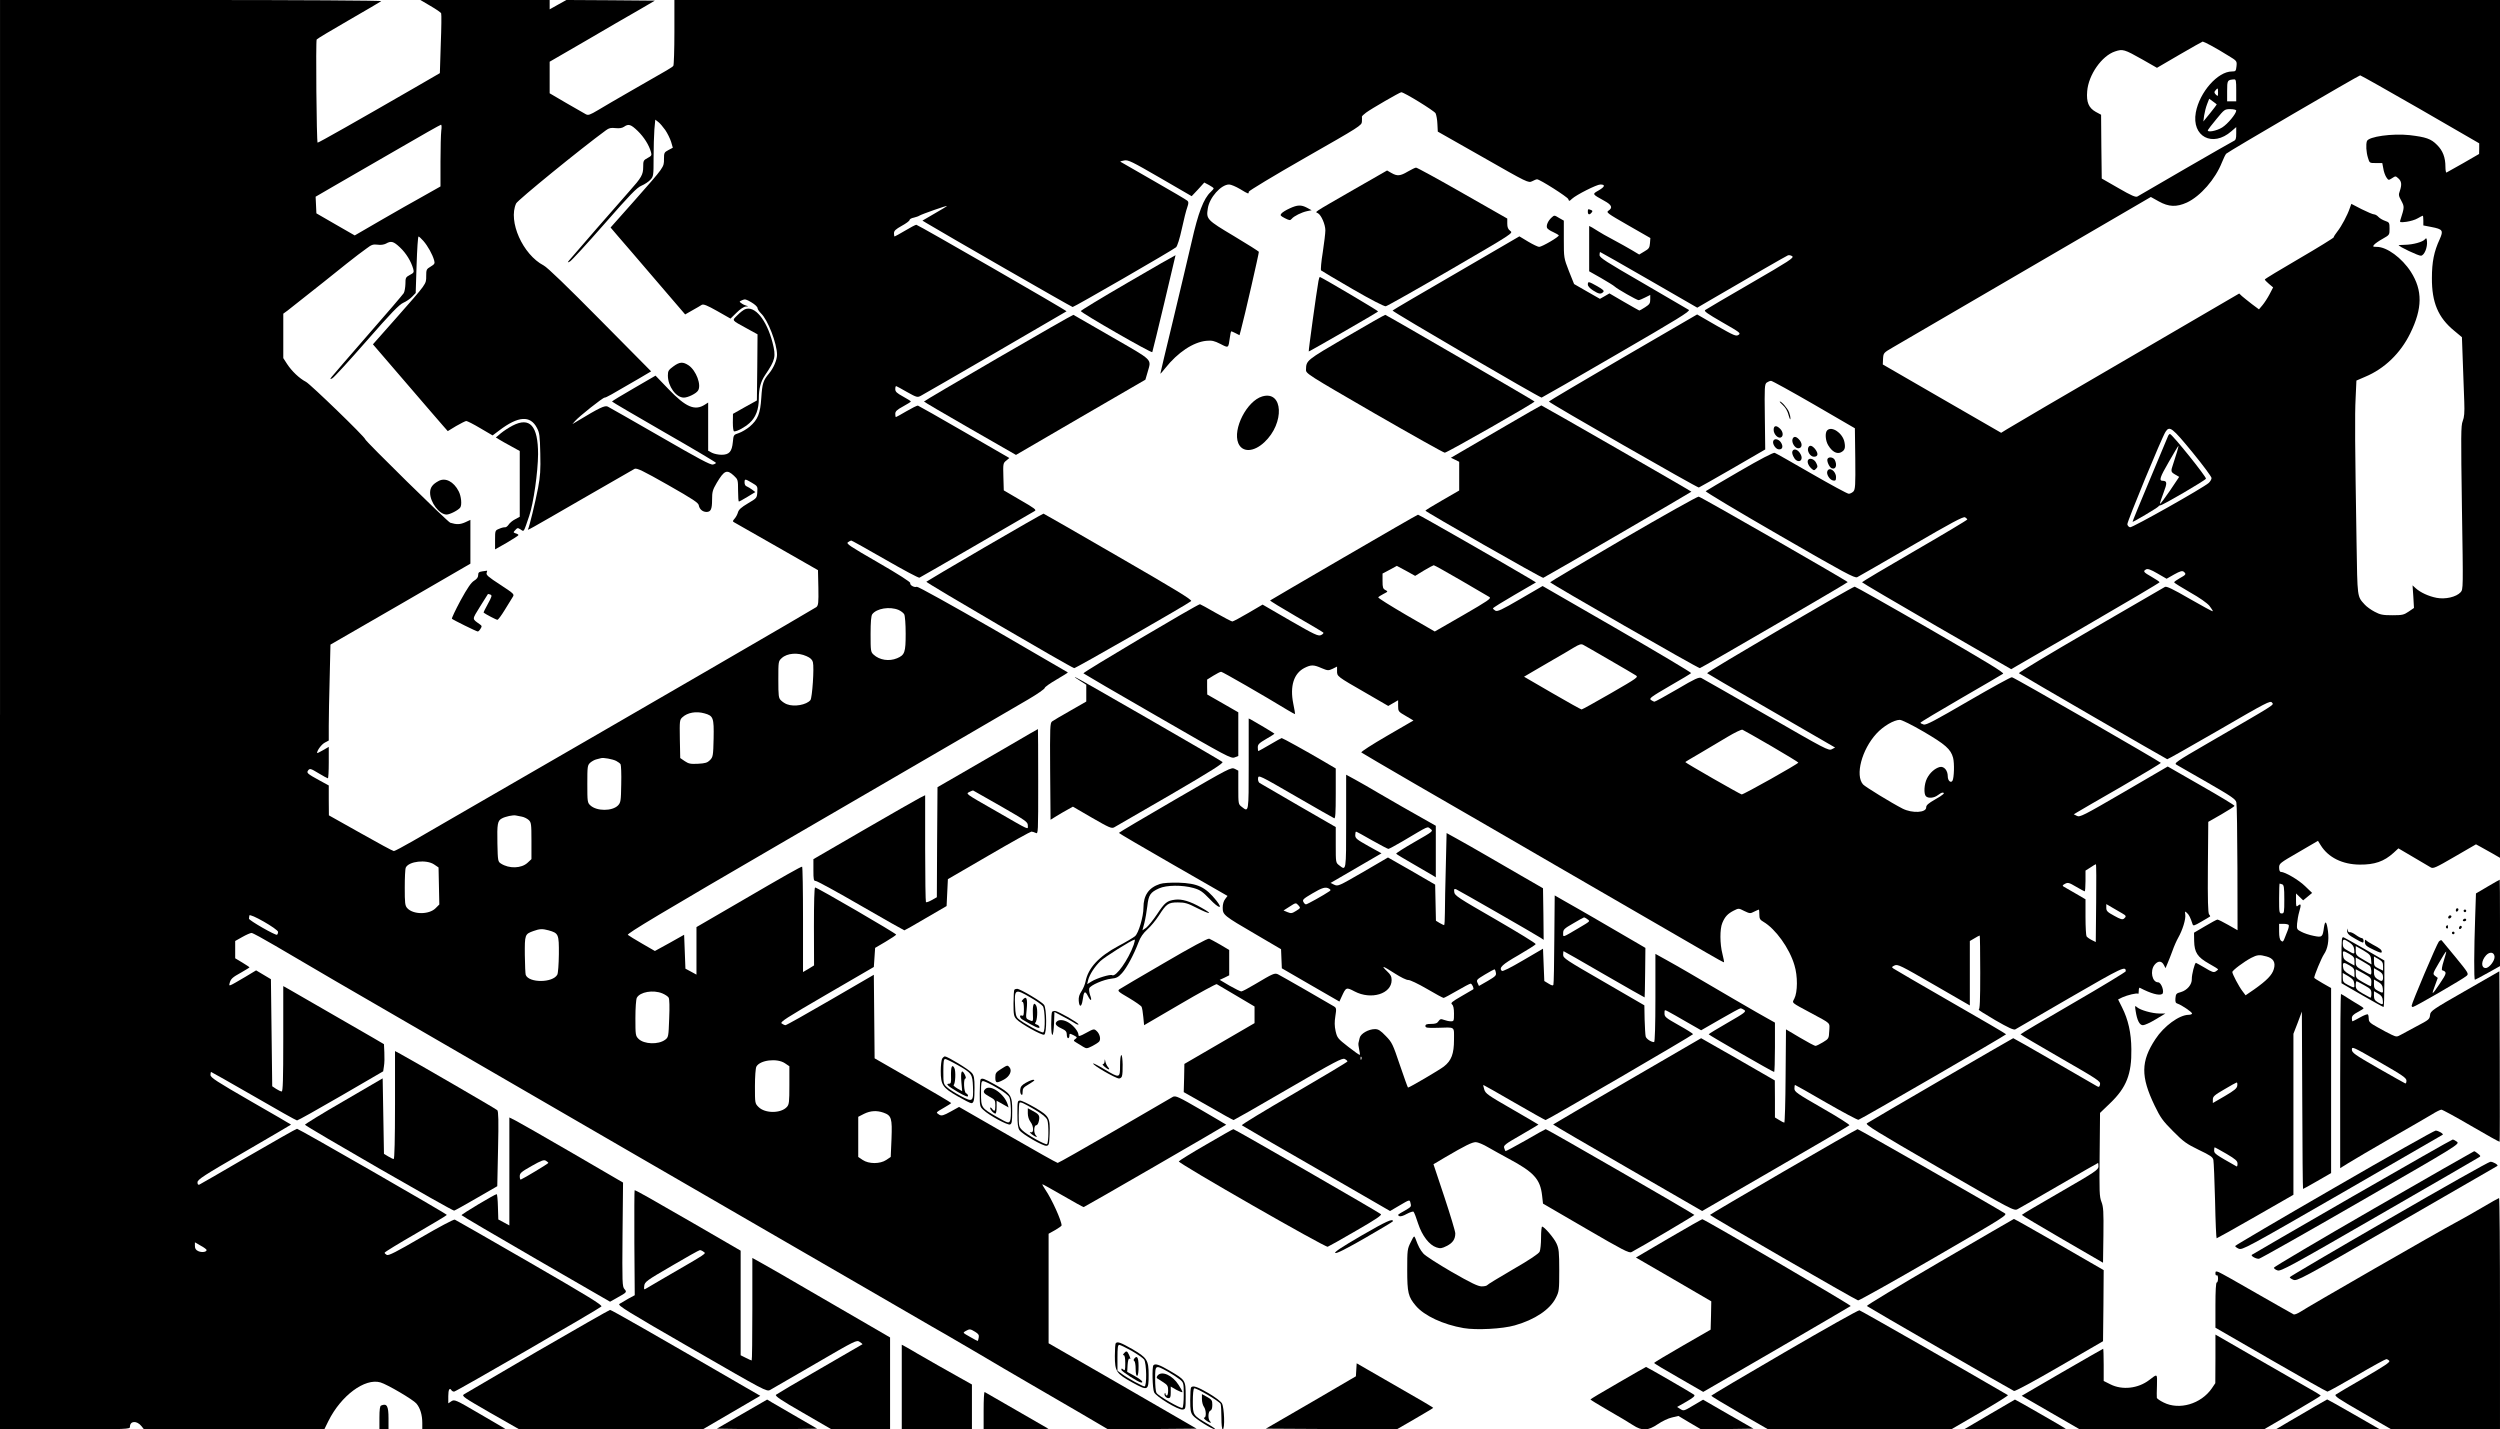<?xml version="1.0" standalone="no"?>
<!DOCTYPE svg PUBLIC "-//W3C//DTD SVG 20010904//EN"
 "http://www.w3.org/TR/2001/REC-SVG-20010904/DTD/svg10.dtd">
<svg version="1.0" xmlns="http://www.w3.org/2000/svg"
 width="1924pt" height="1100pt" viewBox="0 0 1924 1100"
 preserveAspectRatio="xMidYMid meet">

<g transform="translate(0,1100) scale(0.1,-0.1)"
fill="#000000" stroke="none">
<path d="M0 5500 l0 -5500 500 0 c482 0 500 1 500 19 0 47 53 50 89 5 l19 -24
694 0 694 0 31 63 c97 196 281 333 401 298 53 -16 251 -132 277 -163 29 -35
45 -87 45 -150 l0 -48 322 0 c177 0 319 2 317 4 -2 2 -91 54 -197 115 -188
110 -194 112 -218 97 l-24 -16 0 55 c0 51 10 69 25 45 3 -5 12 -10 20 -10 14
0 1109 633 1133 655 11 10 -97 76 -550 338 -310 179 -570 328 -578 331 -8 3
-123 -58 -260 -138 -189 -110 -249 -141 -263 -134 -9 5 -17 12 -17 17 0 5 108
71 240 147 132 77 240 141 239 144 0 8 -1140 663 -1153 663 -6 0 -175 -96
-375 -212 -200 -117 -370 -215 -377 -218 -10 -3 -14 3 -14 18 0 21 47 52 360
233 198 115 360 210 360 211 0 1 -139 82 -310 180 -265 153 -310 182 -310 202
0 13 2 23 5 23 3 0 150 -84 328 -186 177 -103 327 -187 333 -187 7 0 159 85
338 189 l325 189 6 40 c4 22 5 69 3 105 l-3 64 -80 47 c-72 42 -545 314 -652
376 l-43 24 0 -406 c0 -317 -3 -405 -12 -405 -7 0 -26 9 -43 20 l-30 20 -5
412 -5 412 -57 34 -57 34 -83 -50 c-131 -77 -127 -75 -121 -49 9 34 21 45 90
83 34 20 63 37 63 39 0 2 -25 19 -55 37 l-55 33 0 66 0 67 55 31 c30 17 62 31
71 31 9 0 91 -45 183 -99 91 -54 301 -177 466 -273 699 -406 3860 -2237 4195
-2430 201 -116 379 -219 395 -229 17 -10 64 -37 105 -60 41 -24 156 -91 255
-149 99 -59 268 -158 375 -220 107 -62 290 -168 406 -236 l211 -124 341 2 341
3 -569 329 -570 328 0 422 0 421 50 28 c28 16 50 32 50 36 0 36 -76 204 -125
275 -14 21 -25 40 -23 42 2 1 72 -38 157 -87 84 -49 157 -89 161 -89 6 0 1087
625 1097 634 1 0 -86 52 -193 114 -174 101 -196 111 -217 101 -12 -7 -214
-124 -449 -261 -235 -136 -432 -248 -438 -248 -6 0 -179 97 -385 216 l-374
215 -65 -36 c-54 -30 -69 -34 -86 -25 -11 6 -20 14 -20 18 0 4 25 21 55 37 30
17 55 33 55 36 0 3 -133 82 -295 175 l-294 169 -3 322 -3 321 -334 -194 c-184
-107 -339 -194 -346 -194 -6 0 -19 6 -29 13 -15 11 28 39 346 224 l363 211 5
73 5 74 80 47 c44 26 81 51 82 55 2 8 -608 363 -624 363 -6 0 -9 -120 -9 -300
l1 -300 -42 -26 -43 -25 0 405 c0 223 -3 406 -7 406 -12 -1 -128 -66 -486
-275 l-327 -190 0 -183 0 -183 -42 23 -43 23 -5 131 -5 130 -112 -63 -113 -62
-97 56 c-54 31 -104 62 -111 68 -10 9 243 161 1225 732 1334 775 1657 964
1856 1080 70 41 127 81 127 88 0 7 41 36 91 65 49 29 89 53 87 55 -2 1 -261
152 -575 334 -325 187 -579 328 -587 325 -20 -8 -56 13 -51 29 3 7 -90 67
-246 157 -222 128 -249 146 -233 157 10 7 21 13 25 13 4 0 121 -65 260 -145
139 -80 258 -144 265 -141 7 3 205 117 441 254 235 137 436 253 446 259 16 8
0 21 -110 84 l-128 75 -3 104 c-3 101 -2 106 22 125 l24 20 -346 200 c-190
110 -351 201 -357 203 -7 2 -46 -18 -89 -43 -42 -25 -79 -45 -81 -45 -3 0 -5
11 -5 25 0 19 12 31 60 57 33 18 60 35 60 38 0 3 -27 20 -60 38 -49 27 -60 37
-60 58 0 14 3 24 8 22 4 -1 42 -22 84 -46 73 -41 79 -42 105 -28 30 15 1116
646 1121 650 4 5 -1144 666 -1156 666 -6 0 -45 -20 -86 -45 -42 -25 -79 -45
-81 -45 -3 0 -5 11 -5 24 0 20 12 31 60 58 33 18 60 38 60 45 0 6 15 15 33 18
17 4 37 11 42 15 14 10 221 83 212 74 -3 -4 -48 -31 -97 -59 l-91 -53 33 -20
c117 -71 1115 -645 1123 -645 12 0 771 438 796 460 9 8 28 66 44 141 15 70 34
145 42 166 11 32 11 42 1 51 -7 7 -125 76 -263 155 -137 79 -252 144 -254 146
-1 1 12 6 31 9 30 6 58 -8 276 -134 l243 -141 49 52 48 53 36 -19 c20 -11 36
-22 36 -26 0 -4 -10 -16 -23 -28 -54 -50 -96 -160 -146 -382 -27 -118 -93
-394 -145 -612 -53 -218 -96 -400 -96 -403 0 -4 17 15 38 42 96 121 215 200
316 210 43 4 60 0 108 -24 64 -33 61 -35 73 50 3 26 8 47 11 47 3 0 18 -7 34
-15 l29 -15 10 37 c29 107 141 598 139 605 -2 4 -88 59 -192 121 -208 124
-214 130 -201 212 12 84 102 185 164 185 14 0 52 -16 84 -35 66 -40 67 -40 67
-21 0 7 192 123 435 262 421 240 435 249 436 278 1 17 1 34 0 38 0 4 14 18 32
31 37 28 260 157 271 157 22 0 254 -143 264 -162 6 -13 13 -50 14 -82 l3 -59
349 -198 c343 -196 348 -198 377 -184 15 8 32 15 38 15 21 0 233 -135 240
-152 6 -18 8 -18 29 2 32 30 190 110 218 110 40 0 36 -17 -12 -45 -52 -30 -54
-27 43 -81 57 -31 66 -53 32 -75 -20 -14 -11 -20 151 -113 l171 -98 -3 -40
c-3 -35 -8 -43 -43 -63 l-40 -24 -55 33 c-30 18 -95 54 -145 81 -49 26 -101
55 -115 65 -14 9 -35 22 -47 29 l-23 12 0 -175 0 -174 92 -52 c50 -29 97 -58
104 -65 18 -18 171 -105 184 -105 6 0 29 9 50 20 l40 20 0 -35 c0 -30 -6 -38
-40 -60 -22 -14 -41 -25 -44 -25 -2 0 -54 30 -117 66 l-113 66 -36 -21 -37
-21 -100 57 -99 57 -40 100 c-39 101 -39 101 -39 244 l0 144 -37 21 c-36 22
-36 22 -58 2 -26 -24 -42 -59 -34 -79 3 -7 23 -22 45 -31 22 -10 42 -22 45
-26 6 -10 -129 -89 -151 -89 -9 0 -47 18 -84 40 l-68 41 -484 -282 c-266 -154
-488 -284 -492 -289 -7 -6 1130 -670 1147 -670 3 0 263 149 577 332 469 272
569 333 556 343 -9 6 -167 98 -351 205 -289 167 -336 197 -336 217 0 13 2 23
5 23 2 0 172 -96 376 -214 l371 -214 106 62 c305 178 579 336 592 341 9 3 23
0 33 -7 15 -12 -24 -37 -319 -208 -185 -107 -343 -200 -351 -206 -12 -8 15
-27 131 -94 136 -78 145 -84 126 -97 -19 -13 -33 -7 -170 71 l-149 86 -571
-332 c-313 -183 -570 -335 -570 -338 0 -10 1143 -665 1154 -662 6 2 124 69
261 148 l250 145 -3 251 c-3 231 -2 251 15 264 10 7 25 13 33 13 8 0 157 -82
330 -182 l315 -183 3 -234 c2 -206 0 -235 -14 -252 -10 -10 -26 -18 -36 -18
-11 0 -139 70 -287 155 -147 85 -274 157 -283 160 -10 4 -110 -48 -270 -141
-139 -81 -257 -150 -261 -154 -5 -4 251 -157 568 -340 504 -291 579 -331 598
-322 12 6 200 114 417 240 309 180 399 228 413 221 9 -6 17 -13 17 -17 0 -4
-182 -113 -405 -242 -223 -129 -405 -238 -405 -241 0 -3 258 -155 574 -338
l574 -331 571 331 c314 182 571 334 571 338 0 4 -27 22 -60 41 -64 36 -70 44
-44 58 12 7 36 -1 87 -31 l71 -41 58 33 c47 26 62 30 74 21 21 -18 18 -23 -31
-50 -25 -14 -44 -28 -43 -32 2 -5 57 -39 123 -77 73 -41 131 -82 149 -104 16
-21 28 -39 25 -41 -2 -3 -82 41 -178 96 -131 76 -178 98 -190 91 -9 -5 -267
-155 -574 -333 -307 -178 -554 -327 -550 -331 8 -8 1130 -658 1142 -662 4 -1
183 101 400 226 365 212 394 227 406 210 15 -20 46 0 -494 -313 -250 -145
-262 -154 -240 -166 13 -7 121 -69 239 -137 187 -108 216 -128 221 -153 4 -16
7 -244 8 -506 l1 -477 -72 41 c-40 23 -77 41 -83 41 -5 0 -48 -23 -95 -51
l-85 -50 1 -64 c2 -88 25 -124 114 -174 38 -21 70 -41 70 -44 0 -3 -8 -10 -18
-16 -15 -10 -30 -5 -82 27 -36 21 -67 38 -70 39 -10 0 -33 -92 -32 -124 2 -43
-36 -87 -84 -101 -35 -9 -39 -14 -42 -47 -2 -28 1 -38 16 -42 31 -10 112 -65
112 -76 0 -5 -12 -10 -27 -10 -72 -1 -190 -87 -255 -187 -113 -171 -114 -288
-6 -512 44 -91 61 -116 141 -196 82 -83 104 -98 198 -144 90 -43 108 -55 113
-78 3 -16 9 -157 13 -315 3 -159 9 -288 12 -288 3 0 138 75 298 167 l293 168
0 619 0 620 33 85 32 86 3 -683 c1 -375 4 -682 6 -682 2 0 52 27 110 61 l106
61 0 712 0 712 -65 37 c-36 21 -65 39 -65 42 0 18 56 153 75 181 29 42 40 105
31 177 -10 77 -22 89 -31 30 -10 -76 -14 -79 -81 -65 -31 6 -73 20 -93 31 -34
17 -36 21 -33 62 2 24 9 66 17 93 16 54 14 66 -10 46 -13 -11 -15 -6 -15 41
l0 53 28 -27 27 -26 34 28 35 29 -54 52 c-49 48 -155 110 -187 110 -8 0 -13
13 -13 33 0 32 5 35 150 119 l149 87 21 -34 c58 -94 167 -148 300 -149 115 -1
187 24 260 90 l38 35 114 -67 c62 -36 122 -72 134 -79 19 -12 37 -4 185 82
l164 95 35 -19 c19 -11 61 -34 93 -52 l57 -33 0 3301 0 3301 -7025 0 -7025 0
0 -247 c0 -137 -4 -253 -8 -259 -7 -11 -22 -20 -327 -194 -99 -57 -213 -123
-252 -147 -64 -38 -76 -42 -95 -32 -13 7 -80 45 -150 86 l-128 75 0 122 0 121
278 161 c152 89 334 195 405 235 l127 74 -340 3 -341 2 -65 -36 -64 -36 0 36
0 36 -497 0 -498 0 78 -46 c43 -25 80 -50 82 -57 3 -7 2 -113 -3 -236 l-7
-224 -190 -110 c-440 -254 -747 -428 -751 -425 -8 8 -15 784 -7 794 4 6 116
73 248 149 132 76 244 142 249 146 6 5 -652 9 -1462 9 l-1472 0 0 -5500z
m17017 5149 c32 -17 90 -51 128 -75 71 -43 71 -43 67 -84 -4 -37 -6 -40 -35
-40 -109 0 -249 -159 -278 -315 -34 -186 129 -272 274 -145 l37 32 0 -49 c0
-42 -3 -51 -23 -60 -20 -9 -688 -395 -737 -425 -13 -8 -46 6 -146 64 l-129 74
-3 245 -2 246 -41 22 c-55 31 -73 75 -66 159 10 126 112 272 214 306 60 20 71
17 211 -62 l112 -64 173 101 c94 55 175 100 179 101 4 0 34 -14 65 -31z m1610
-490 l453 -262 0 -41 -1 -41 -121 -70 c-67 -38 -126 -71 -130 -73 -4 -2 -8 18
-8 44 0 72 -20 125 -65 169 -46 47 -85 60 -211 75 -132 14 -315 -11 -328 -46
-9 -24 -6 -85 8 -129 12 -40 12 -40 61 -40 l49 0 8 -42 c3 -23 14 -53 23 -67
16 -24 18 -24 40 -10 33 21 30 21 54 0 24 -22 26 -48 10 -96 -11 -29 -9 -38
12 -76 24 -46 24 -48 -8 -148 -6 -18 -2 -19 47 -13 28 4 68 15 87 27 19 11 36
20 39 20 2 0 4 -17 4 -38 l0 -37 62 -12 c88 -17 94 -27 64 -94 -44 -95 -60
-175 -60 -299 -1 -188 48 -304 171 -405 l60 -50 7 -195 c4 -107 9 -244 11
-303 3 -83 0 -118 -12 -148 -14 -35 -14 -105 -6 -667 10 -626 10 -627 -10
-650 -34 -37 -118 -56 -185 -43 -62 12 -124 41 -161 74 l-24 22 6 -87 5 -87
-41 -28 c-37 -25 -48 -28 -126 -28 -73 0 -93 4 -136 27 -27 14 -62 39 -76 55
-59 65 -56 47 -63 479 -12 748 -14 979 -7 1112 l6 133 67 29 c149 62 272 181
347 334 95 193 96 331 5 474 -69 107 -185 192 -262 192 -31 0 -33 2 -21 16 7
9 37 30 66 46 53 30 53 30 53 78 0 46 -2 49 -34 60 -18 6 -42 20 -51 30 -10
11 -25 20 -34 20 -9 0 -52 18 -96 40 l-79 41 -12 -33 c-18 -54 -64 -140 -95
-179 -16 -20 -29 -41 -29 -46 0 -4 -119 -78 -265 -163 -146 -85 -265 -157
-265 -161 0 -4 14 -19 32 -34 l32 -27 -27 -52 c-15 -29 -40 -67 -55 -85 l-27
-32 -55 41 c-30 23 -64 51 -76 61 l-21 20 -869 -507 c-478 -278 -890 -519
-916 -536 l-47 -29 -456 263 -455 263 2 45 c3 43 4 45 73 85 39 23 502 293
1029 600 l959 559 61 -34 c77 -43 136 -45 216 -9 105 49 219 180 270 309 12
30 27 61 33 67 15 16 1019 602 1031 603 5 0 214 -118 463 -261z m-1417 146 l0
-85 -35 0 -35 0 0 79 c0 84 2 86 53 90 15 1 17 -9 17 -84z m-140 -17 c0 -30
-1 -31 -17 -16 -13 14 -14 20 -3 32 18 22 20 20 20 -16z m-10 -92 c0 -2 -23
-32 -51 -67 l-52 -64 6 46 c4 26 14 65 23 88 l16 41 29 -21 c16 -11 29 -22 29
-23z m150 -47 c0 -24 -65 -103 -108 -130 -43 -27 -118 -41 -110 -20 2 5 31 43
66 85 61 74 63 76 107 76 25 0 45 -5 45 -11z m-12090 -150 c17 -25 37 -66 45
-91 l13 -45 -34 -18 c-32 -17 -34 -21 -34 -69 0 -64 4 -58 -228 -321 l-183
-206 58 -68 c32 -36 161 -187 287 -334 l229 -267 56 32 c31 17 63 36 72 42 13
7 41 -4 119 -48 l102 -58 47 46 c28 28 56 46 71 47 21 1 22 2 5 6 -11 3 -29
11 -39 19 -18 13 -18 13 6 24 21 10 31 7 71 -17 26 -15 47 -35 47 -44 0 -8 12
-26 26 -40 53 -49 124 -233 124 -319 0 -41 -27 -103 -62 -145 -44 -52 -52 -77
-59 -186 -8 -123 -26 -168 -90 -223 -23 -19 -60 -41 -83 -49 -40 -13 -41 -14
-46 -69 -7 -74 -28 -98 -87 -98 -24 0 -57 7 -73 15 l-30 16 0 185 0 186 -25
-16 c-77 -50 -147 -20 -280 119 l-100 104 -167 -97 c-92 -53 -168 -99 -168
-102 0 -3 180 -108 400 -235 220 -126 400 -233 400 -237 0 -4 -10 -10 -23 -13
-18 -5 -111 45 -405 215 -210 121 -393 225 -405 231 -23 10 -60 -7 -237 -114
l-35 -21 20 23 c31 36 214 181 228 181 12 0 44 18 265 147 l93 55 -392 396
c-254 257 -407 405 -435 419 -161 84 -275 340 -212 477 11 25 498 422 691 563
24 18 39 21 74 17 30 -3 50 0 65 10 35 25 53 19 106 -32 48 -47 87 -108 102
-163 7 -24 4 -29 -26 -45 -32 -17 -34 -22 -34 -69 0 -59 -13 -82 -105 -185
-77 -86 -442 -506 -465 -534 -14 -18 -14 -19 7 -8 12 7 131 136 264 288 198
226 250 280 286 295 24 10 55 31 68 45 24 26 25 32 25 169 0 78 3 176 6 218
l7 76 22 -17 c13 -9 37 -38 55 -63z m-1724 -5 c-3 -26 -6 -133 -6 -238 l0
-191 -62 -35 c-34 -19 -87 -49 -117 -66 -31 -16 -152 -86 -269 -153 l-212
-123 -148 85 -147 85 -3 64 -3 64 148 86 c81 47 297 171 478 276 182 106 334
192 339 192 5 0 6 -21 2 -46z m-137 -849 c33 -38 69 -102 82 -148 7 -25 4 -30
-27 -49 -32 -19 -34 -23 -34 -73 0 -63 6 -54 -232 -324 l-178 -201 252 -293
c138 -160 267 -311 287 -333 l37 -42 64 39 c36 21 71 38 78 39 8 0 57 -25 109
-56 l94 -55 52 39 c145 110 238 117 289 19 20 -37 23 -60 26 -197 3 -127 0
-175 -17 -265 -23 -118 -68 -302 -77 -317 -9 -14 -4 -11 420 234 209 121 389
224 400 230 18 7 62 -14 256 -124 195 -111 236 -138 238 -158 5 -28 28 -49 58
-50 34 0 44 20 44 93 0 62 4 76 36 131 58 97 78 105 132 55 31 -29 32 -32 32
-115 0 -46 3 -84 6 -84 4 0 33 16 66 36 l61 37 -24 18 c-13 10 -32 21 -41 25
-11 3 -18 15 -18 30 0 30 3 30 57 -2 43 -25 44 -27 41 -72 -3 -45 -4 -46 -72
-86 -52 -31 -71 -48 -77 -70 -4 -15 -16 -37 -26 -48 -15 -17 -16 -21 -3 -28 8
-5 157 -90 330 -188 l315 -180 3 -134 c2 -118 0 -136 -15 -150 -15 -12 -1304
-760 -2683 -1556 -157 -90 -346 -200 -420 -243 -75 -43 -142 -79 -149 -79 -7
0 -122 62 -256 138 l-244 137 -1 115 0 115 -68 37 c-99 54 -105 60 -90 80 12
15 19 14 78 -22 36 -22 68 -39 73 -40 4 0 7 54 7 121 l0 121 -45 -26 c-25 -15
-45 -24 -45 -21 0 21 35 67 60 80 l30 16 0 113 c0 62 3 228 7 369 l6 256 539
311 538 312 0 168 0 169 -41 -19 c-39 -17 -65 -18 -114 -3 -19 5 -655 630
-655 643 0 16 -421 423 -455 441 -52 27 -110 83 -146 138 l-29 45 0 171 0 171
33 24 c17 13 142 112 277 219 134 108 254 203 266 211 12 8 41 30 65 48 38 29
50 33 84 29 25 -4 49 0 65 8 40 23 58 18 108 -29 47 -44 85 -106 102 -165 7
-26 5 -31 -26 -47 -32 -17 -34 -22 -34 -69 -1 -27 -6 -59 -13 -71 -7 -11 -131
-157 -277 -323 -145 -167 -271 -312 -279 -323 -13 -19 -12 -19 7 -9 12 6 130
135 263 287 189 216 251 280 283 294 23 10 53 31 68 47 l27 28 7 218 c4 119
10 217 15 217 4 0 21 -16 38 -35z m13614 -1626 c81 -99 147 -188 147 -198 0
-10 -10 -27 -22 -38 -41 -37 -587 -345 -605 -341 -10 2 -19 12 -21 23 -2 20
265 668 294 712 31 48 51 32 207 -158z m-9958 -1213 c18 -8 38 -23 44 -34 6
-12 11 -76 11 -149 0 -144 -7 -164 -66 -189 -62 -26 -136 -14 -181 28 -22 20
-23 29 -23 158 0 93 4 141 13 153 34 45 134 61 202 33z m-708 -356 c30 -13 44
-27 49 -46 11 -41 -5 -275 -19 -292 -30 -37 -125 -54 -181 -32 -14 5 -34 18
-46 30 -18 18 -20 32 -20 160 0 139 0 141 26 165 42 39 125 45 191 15z m-786
-440 c69 -19 74 -33 71 -193 -3 -135 -5 -143 -28 -167 -20 -20 -36 -25 -91
-28 -59 -3 -73 0 -103 20 l-35 24 -3 146 c-2 141 -2 148 20 168 39 36 105 48
169 30z m-679 -366 c15 -8 30 -19 34 -26 4 -7 7 -75 5 -153 -2 -131 -4 -141
-25 -164 -45 -45 -164 -45 -213 1 -22 20 -23 29 -23 164 0 135 1 144 22 164
13 11 34 23 48 26 14 3 30 7 35 9 17 6 89 -7 117 -21z m-726 -429 c17 -3 41
-15 53 -26 19 -18 21 -30 21 -160 l0 -141 -30 -28 c-47 -44 -142 -47 -205 -6
-23 15 -24 20 -27 153 -3 153 1 176 34 194 27 15 87 28 108 23 8 -1 29 -5 46
-9z m-675 -368 l34 -23 3 -142 3 -143 -29 -29 c-50 -50 -172 -50 -218 1 -17
19 -19 38 -19 158 0 75 3 144 8 154 23 49 159 64 218 24z m14223 -153 c13 -5
16 -25 16 -115 0 -102 -1 -109 -20 -109 -19 0 -20 7 -20 115 0 63 2 115 4 115
2 0 11 -3 20 -6z m-15424 -366 c0 -9 -4 -19 -8 -22 -11 -7 -217 111 -216 124
1 5 2 16 3 24 2 21 220 -104 221 -126z m15474 53 c3 -5 -1 -26 -10 -47 -9 -22
-20 -50 -25 -63 -8 -19 -12 -21 -24 -11 -10 8 -15 31 -15 71 l0 59 34 0 c19 0
37 -4 40 -9z m-13392 -41 c77 -22 80 -29 79 -184 -1 -76 -6 -147 -12 -157 -34
-64 -219 -65 -243 -2 -3 7 -6 76 -7 154 -1 157 0 160 67 184 47 17 68 18 116
5z m13221 -201 c53 -14 72 -46 56 -98 -13 -45 -54 -87 -150 -155 l-67 -46 -24
32 c-28 36 -78 132 -78 147 0 13 90 80 145 109 46 24 65 26 118 11z m-12346
-284 c21 -9 43 -23 49 -33 6 -11 8 -71 4 -161 -5 -140 -6 -144 -31 -163 -52
-39 -163 -35 -205 7 -23 23 -24 30 -24 160 0 78 5 145 11 156 24 45 125 63
196 34z m944 -538 l34 -23 0 -146 c0 -130 -2 -148 -19 -167 -46 -51 -168 -51
-218 -1 -28 28 -28 29 -28 160 0 75 5 140 11 151 27 51 160 67 220 26z m11177
-172 c-2 -21 -22 -37 -95 -80 l-93 -54 0 27 c0 23 12 34 88 78 48 29 91 52 95
53 5 1 7 -10 5 -24z m-10419 -208 c62 -22 68 -43 62 -202 l-6 -139 -34 -23
c-48 -32 -135 -32 -182 0 l-34 23 0 154 0 155 45 23 c49 24 97 27 149 9z
m10336 -317 c71 -42 85 -55 85 -76 0 -14 -3 -23 -7 -21 -163 92 -173 99 -173
123 0 13 2 24 5 24 2 0 43 -23 90 -50z m-15545 -740 c0 -16 -37 -21 -64 -9
-19 9 -26 20 -26 40 l0 28 45 -26 c25 -13 45 -29 45 -33z m5915 -630 c26 -16
31 -25 27 -45 -2 -14 -6 -25 -8 -25 -3 0 -29 14 -60 32 -55 31 -56 31 -33 44
32 18 36 17 74 -6z"/>
<path d="M18662 9158 c-16 -20 -91 -41 -153 -42 -27 -1 -49 -2 -49 -3 0 -10
156 -84 172 -81 26 3 51 64 46 112 -3 25 -5 27 -16 14z"/>
<path d="M5734 8620 c-12 -5 -39 -25 -59 -46 -43 -43 -49 -35 75 -103 l80 -44
-2 -254 -3 -255 -92 -51 -92 -52 -1 -67 c0 -40 4 -68 10 -68 25 0 81 31 118
64 49 44 72 106 72 190 0 76 14 128 48 179 80 118 85 142 57 252 -46 175 -137
285 -211 255z"/>
<path d="M5182 8180 c-37 -27 -42 -35 -42 -70 0 -83 63 -170 123 -170 31 0 95
31 109 54 28 42 -14 154 -72 194 -44 29 -69 28 -118 -8z"/>
<path d="M3944 7724 c-27 -14 -67 -40 -89 -58 l-39 -33 25 -15 c13 -8 54 -32
92 -52 l67 -37 0 -253 0 -253 -35 -19 c-20 -10 -43 -29 -51 -42 -8 -12 -20
-21 -27 -20 -7 1 -27 -3 -44 -11 -33 -13 -33 -14 -33 -86 l0 -73 90 51 c49 29
90 55 90 59 0 4 -9 10 -21 13 -20 7 -20 8 -3 26 16 18 19 18 41 4 27 -18 21
-27 66 105 33 98 67 337 68 475 0 218 -63 289 -197 219z"/>
<path d="M3375 7298 c-47 -25 -65 -51 -65 -90 0 -74 71 -168 127 -168 25 0 91
34 105 54 14 20 8 87 -12 125 -38 75 -103 108 -155 79z"/>
<path d="M3713 6603 c-27 -4 -33 -9 -33 -29 0 -17 -10 -30 -31 -43 -23 -14
-52 -56 -105 -153 -39 -73 -69 -136 -66 -140 9 -9 189 -98 199 -98 5 0 14 9
21 21 12 18 11 23 -5 34 -62 45 -62 33 1 136 32 52 59 95 61 97 1 1 10 0 19
-4 14 -6 12 -14 -19 -71 -20 -36 -35 -66 -33 -68 17 -13 97 -55 106 -55 6 0
31 34 56 75 25 42 53 86 61 99 15 23 14 24 -95 96 -91 59 -110 75 -105 91 4
10 5 18 3 17 -2 0 -18 -3 -35 -5z"/>
<path d="M16687 7648 c-3 -7 -66 -159 -141 -337 -75 -178 -135 -325 -134 -327
4 -4 192 108 199 118 3 6 10 9 15 9 16 -1 346 192 351 205 5 13 -261 344 -277
344 -4 0 -10 -6 -13 -12z m67 -127 c-8 -27 -21 -68 -29 -91 -20 -58 -19 -62
15 -82 l31 -18 -71 -106 c-40 -58 -74 -104 -76 -101 -3 2 9 40 26 83 30 78 29
93 -7 94 -29 0 -20 28 48 145 39 69 73 125 75 125 1 0 -4 -22 -12 -49z"/>
<path d="M10835 9680 c-59 -35 -82 -37 -127 -11 l-33 19 -260 -149 c-326 -188
-294 -167 -272 -180 26 -15 57 -87 57 -132 0 -21 -9 -97 -20 -169 -12 -72 -17
-135 -13 -139 4 -4 114 -69 243 -144 145 -84 243 -134 255 -132 11 2 236 129
501 283 479 279 481 280 457 297 -17 13 -23 28 -23 56 l0 39 -344 196 c-189
108 -350 196 -358 196 -7 0 -35 -14 -63 -30z"/>
<path d="M9925 9396 c-27 -12 -56 -30 -63 -39 -12 -14 -8 -18 26 -36 36 -18
41 -19 53 -5 17 21 76 50 118 59 l35 7 -35 19 c-45 24 -74 23 -134 -5z"/>
<path d="M12220 9370 c0 -23 13 -26 29 -6 9 11 8 15 -5 20 -23 9 -24 8 -24
-14z"/>
<path d="M8681 8826 c-200 -116 -363 -215 -363 -220 0 -13 546 -327 550 -316
7 18 180 745 179 746 -1 1 -166 -93 -366 -210z"/>
<path d="M10147 8838 c-15 -83 -78 -540 -75 -543 3 -2 525 298 534 308 4 4
-413 250 -447 265 -4 2 -9 -12 -12 -30z"/>
<path d="M12220 8810 c0 -12 15 -29 40 -45 44 -28 60 -31 78 -13 10 10 0 19
-45 45 -68 38 -73 39 -73 13z"/>
<path d="M7683 8247 c-315 -183 -572 -334 -572 -337 0 -3 159 -96 354 -208
l354 -203 498 290 498 289 17 58 c29 104 50 83 -274 270 -161 93 -294 170
-297 171 -4 1 -263 -147 -578 -330z"/>
<path d="M10360 8406 c-309 -181 -307 -179 -309 -251 -1 -30 9 -36 525 -335
290 -167 534 -304 543 -304 16 -1 691 384 691 394 0 4 -1133 662 -1149 667 -3
1 -139 -76 -301 -171z"/>
<path d="M9714 7949 c-118 -35 -229 -251 -184 -360 31 -73 119 -69 201 8 157
147 145 400 -17 352z"/>
<path d="M13721 7882 c20 -18 36 -45 44 -77 8 -28 14 -40 14 -28 1 12 -4 34
-10 50 -11 29 -57 83 -71 83 -5 0 6 -13 23 -28z"/>
<path d="M11590 7724 c-146 -85 -301 -176 -345 -201 l-79 -46 32 -15 32 -16 0
-110 0 -111 -130 -75 c-72 -41 -130 -77 -130 -80 1 -9 899 -522 907 -517 51
26 1142 661 1140 663 -9 9 -1149 664 -1155 664 -4 -1 -126 -71 -272 -156z"/>
<path d="M13650 7692 c0 -33 32 -67 55 -59 21 9 19 43 -5 67 -29 29 -50 26
-50 -8z"/>
<path d="M14062 7688 c-18 -18 -14 -79 8 -115 29 -48 65 -69 96 -55 31 15 38
33 29 79 -13 69 -97 127 -133 91z"/>
<path d="M13795 7620 c-8 -27 19 -70 44 -70 28 0 35 30 13 60 -25 32 -48 37
-57 10z"/>
<path d="M13647 7606 c-8 -21 17 -61 41 -64 30 -4 38 22 18 53 -18 27 -51 33
-59 11z"/>
<path d="M13916 7554 c-10 -27 16 -69 44 -69 32 0 36 24 10 58 -24 30 -45 35
-54 11z"/>
<path d="M13794 7526 c-6 -16 12 -56 30 -68 31 -21 54 9 34 45 -19 38 -54 50
-64 23z"/>
<path d="M14065 7469 c-9 -14 13 -66 32 -73 31 -12 44 24 23 65 -11 20 -45 26
-55 8z"/>
<path d="M13915 7460 c-9 -15 2 -44 26 -66 18 -16 21 -16 35 -2 14 14 14 20 2
44 -13 30 -51 44 -63 24z"/>
<path d="M14063 7373 c-9 -23 19 -67 45 -71 18 -3 22 1 22 26 0 47 -53 83 -67
45z"/>
<path d="M12493 6853 c-310 -181 -563 -331 -563 -334 0 -9 1141 -664 1152
-661 19 5 1138 657 1138 662 -1 8 -1128 655 -1147 658 -10 1 -271 -145 -580
-325z"/>
<path d="M7581 6790 c-245 -143 -448 -263 -452 -267 -6 -6 1104 -655 1138
-665 9 -3 876 494 900 516 10 9 -120 88 -558 341 -314 182 -574 331 -578 332
-3 1 -206 -115 -450 -257z"/>
<path d="M10343 6711 c-309 -180 -565 -329 -568 -332 -2 -3 88 -58 200 -123
113 -65 207 -121 210 -125 2 -5 -6 -13 -19 -19 -21 -9 -48 3 -237 112 l-212
123 -111 -65 c-61 -36 -116 -65 -122 -65 -6 0 -63 30 -127 66 -64 37 -119 67
-122 67 -19 0 -904 -525 -897 -532 4 -4 262 -155 572 -333 535 -309 565 -325
592 -314 l28 11 0 168 0 168 -120 69 -119 68 -1 57 0 58 48 30 c26 16 53 30
60 30 10 0 330 -184 512 -295 30 -18 56 -32 57 -31 1 1 -5 38 -14 81 -27 135
4 233 87 275 50 25 70 25 131 -2 48 -20 52 -20 85 -5 l34 17 0 -34 c0 -42 -3
-40 225 -171 l169 -98 38 22 38 22 0 -44 c0 -42 2 -44 59 -77 l59 -35 -205
-119 c-112 -65 -201 -122 -196 -127 4 -4 193 -114 418 -245 226 -130 721 -417
1100 -637 380 -220 762 -441 850 -492 88 -51 218 -127 290 -168 71 -42 131
-74 133 -73 2 2 -4 31 -12 64 -20 77 -21 192 -1 239 20 48 41 71 88 95 38 19
38 19 81 -3 42 -20 46 -21 76 -5 18 9 35 16 37 16 1 0 3 -17 3 -38 0 -32 5
-41 31 -56 94 -55 201 -204 239 -334 26 -84 25 -207 -1 -258 -18 -35 -28 -26
128 -110 159 -86 144 -71 141 -138 -3 -59 -4 -60 -48 -87 -25 -15 -51 -28 -57
-28 -7 -1 -61 28 -120 63 l-108 64 -3 -359 c-1 -197 -6 -359 -10 -359 -4 0
-22 9 -39 20 l-33 20 0 142 -1 143 -283 163 -284 162 -568 -330 c-313 -182
-570 -332 -571 -334 -2 -1 256 -152 572 -334 l575 -332 563 326 c309 179 566
329 570 334 5 4 -88 63 -207 131 -198 114 -216 126 -216 152 0 15 2 27 5 27 3
0 111 -61 240 -136 129 -74 241 -134 248 -132 18 4 1136 652 1136 658 1 3
-191 115 -425 249 -234 135 -433 250 -442 257 -15 11 -14 13 9 24 24 11 46 0
302 -148 l277 -160 0 248 0 248 36 21 c19 12 37 21 40 21 2 0 4 -128 4 -285 0
-218 -3 -285 -12 -285 -7 0 50 -36 127 -81 102 -59 144 -78 155 -71 8 5 199
116 424 246 403 233 426 244 426 201 0 -5 -182 -116 -405 -245 -223 -129 -405
-237 -405 -240 0 -3 139 -85 309 -183 287 -165 308 -179 303 -202 -3 -19 -8
-23 -21 -16 -9 5 -157 90 -329 190 -173 100 -315 181 -318 181 -4 0 -1099
-636 -1126 -655 -15 -10 68 -61 557 -344 565 -326 575 -331 602 -317 16 8 160
91 322 185 162 94 296 171 298 171 1 0 3 -12 3 -27 -1 -26 -23 -41 -295 -198
-162 -93 -295 -172 -295 -175 0 -3 141 -87 313 -187 l312 -181 3 212 c2 182 0
217 -15 256 -16 40 -17 78 -14 365 l3 320 78 75 c125 120 166 224 163 415 -1
126 -24 228 -72 323 l-30 60 32 16 c40 18 114 36 122 28 3 -3 5 7 5 22 0 15 3
26 8 24 86 -45 149 -62 172 -48 20 13 -6 90 -31 90 -46 0 -64 88 -28 134 26
33 55 33 72 0 l13 -25 16 38 c9 21 26 64 38 97 11 32 31 77 44 100 33 58 59
142 54 177 -4 27 -3 28 13 13 16 -14 27 -37 43 -86 5 -16 13 -13 68 19 35 20
65 38 67 40 2 1 -1 9 -8 16 -8 11 -11 111 -9 363 l3 349 100 57 c55 32 101 61
102 66 2 4 -114 74 -256 155 l-258 148 -338 -197 c-313 -182 -339 -195 -361
-183 l-24 12 28 17 c15 9 165 97 335 194 169 98 307 181 307 185 -1 7 -1124
655 -1146 659 -8 2 -158 -81 -334 -183 -258 -150 -325 -186 -345 -181 -14 4
-25 10 -25 14 0 4 140 88 311 187 172 99 318 185 325 190 11 7 -130 93 -558
340 -315 182 -578 330 -584 330 -19 0 -1144 -659 -1136 -666 4 -4 196 -116
427 -249 231 -133 451 -261 489 -283 l69 -40 -25 -13 c-25 -13 -47 -1 -505
263 -263 151 -488 280 -499 285 -18 9 -49 -5 -186 -86 -91 -53 -169 -96 -175
-96 -5 0 -17 6 -27 13 -16 12 -1 23 143 107 89 51 164 96 166 100 3 4 -254
157 -569 339 l-574 331 -172 -100 c-142 -83 -175 -98 -191 -90 -10 6 -19 14
-19 18 0 5 75 51 166 104 l165 96 -58 35 c-173 103 -843 487 -850 486 -4 0
-261 -148 -570 -328z m901 -178 c111 -64 209 -122 219 -128 15 -11 -12 -29
-202 -139 l-219 -126 -220 127 c-121 71 -218 131 -215 136 2 4 21 16 40 26 36
18 36 19 15 30 -19 10 -22 20 -22 69 l0 58 55 29 55 30 71 -38 70 -39 67 41
c37 22 71 40 76 41 5 0 100 -53 210 -117z m1141 -611 c99 -57 191 -111 203
-119 23 -14 17 -18 -192 -139 -118 -68 -219 -124 -224 -124 -5 0 -107 57 -226
126 l-217 126 68 40 c37 22 111 64 163 95 52 30 120 69 150 88 45 27 59 31 75
22 11 -6 101 -57 200 -115z m2419 -553 c167 -98 209 -134 227 -201 11 -42 8
-155 -5 -177 -13 -20 -36 1 -36 34 0 46 -29 80 -62 72 -37 -10 -76 -44 -98
-88 -22 -43 -26 -119 -8 -137 18 -18 62 -14 91 8 14 11 30 20 36 20 25 0 7
-17 -57 -53 -51 -29 -68 -44 -68 -60 2 -42 -107 -48 -182 -10 -86 44 -288 168
-304 186 -62 70 -10 268 103 391 52 57 135 106 180 106 15 0 92 -38 183 -91z
m-1172 -111 c115 -67 208 -124 208 -127 -1 -10 -421 -246 -436 -245 -13 2
-434 243 -434 249 0 2 51 32 113 68 61 36 157 93 212 126 55 33 107 58 115 55
8 -3 108 -60 222 -126z m2500 -1208 l-3 -300 -32 16 c-18 9 -35 22 -39 28 -4
6 -8 73 -8 148 l0 137 -77 45 c-43 25 -84 48 -92 53 -10 7 -8 11 11 21 22 12
31 10 85 -22 34 -20 64 -36 67 -36 3 0 6 36 6 80 l0 80 38 24 c20 14 39 25 42
25 3 1 4 -134 2 -299z m200 -79 c32 -18 34 -24 14 -41 -12 -9 -27 -5 -75 22
-52 28 -61 37 -61 61 l0 29 48 -28 c26 -15 59 -35 74 -43z"/>
<path d="M8313 5760 l47 -30 0 -64 0 -65 -122 -70 c-68 -38 -131 -76 -141 -83
-16 -12 -17 -39 -15 -385 l3 -372 45 28 c25 15 63 38 86 50 l41 23 148 -86
c132 -76 150 -84 170 -73 12 7 207 120 434 251 319 186 408 243 399 252 -17
15 -1126 654 -1135 654 -5 0 13 -14 40 -30z"/>
<path d="M9610 5120 c0 -380 1 -372 -54 -329 -26 20 -26 22 -26 149 l0 129
-27 14 c-27 14 -40 7 -460 -237 -238 -138 -432 -253 -432 -256 0 -3 188 -113
418 -245 l418 -240 -18 -24 c-12 -15 -19 -40 -19 -66 0 -56 6 -61 253 -205
l196 -115 3 -74 3 -73 221 -128 222 -128 17 37 c34 74 35 75 100 41 127 -67
285 -19 285 87 0 28 -8 43 -36 69 -50 48 -32 42 61 -18 45 -29 90 -51 103 -50
13 1 76 -29 143 -68 66 -39 124 -70 129 -70 5 0 51 25 103 55 51 30 99 55 105
55 10 0 28 -38 20 -44 -1 -1 -42 -25 -91 -53 -74 -43 -85 -52 -72 -63 10 -8
15 -31 15 -71 0 -56 -1 -59 -24 -59 -14 0 -37 5 -53 11 -24 9 -30 7 -42 -10
-10 -16 -24 -21 -57 -21 -34 0 -44 -4 -44 -16 0 -14 13 -16 93 -14 140 4 127
14 127 -92 0 -108 -20 -161 -78 -206 -33 -26 -265 -162 -276 -162 -2 0 -30 78
-62 172 -55 163 -61 176 -109 225 -41 43 -58 53 -83 53 -50 0 -111 -35 -118
-68 -3 -15 -7 -32 -9 -38 -2 -6 0 -29 5 -50 5 -21 7 -40 5 -42 -2 -3 -42 25
-89 62 -81 63 -85 69 -97 120 -9 40 -9 72 -2 116 9 57 8 63 -11 75 -44 27
-410 237 -431 247 -26 11 -36 7 -177 -77 -50 -30 -97 -55 -105 -55 -7 0 -48
20 -90 44 l-76 45 37 17 36 18 0 97 0 98 -69 41 c-39 22 -77 43 -85 46 -10 4
-142 -67 -345 -186 -181 -105 -337 -197 -347 -204 -15 -12 -7 -19 74 -66 50
-30 95 -61 98 -69 4 -9 10 -44 13 -79 l6 -62 274 160 c151 89 279 158 285 156
6 -3 74 -43 151 -89 l140 -83 0 -64 0 -64 -270 -157 -270 -157 -2 -108 -3
-109 189 -107 c103 -60 191 -108 195 -108 3 0 193 108 421 241 359 209 417
239 434 229 12 -6 21 -14 21 -19 0 -4 -185 -115 -410 -246 -226 -131 -407
-241 -403 -245 4 -4 263 -154 575 -333 l566 -327 75 44 c73 43 75 44 81 23 9
-34 9 -33 -41 -63 -61 -34 -60 -34 -44 -43 8 -5 30 1 58 17 25 13 48 21 52 16
5 -5 21 -46 35 -91 31 -94 86 -165 141 -183 30 -10 41 -8 79 11 46 23 66 52
66 97 0 15 -38 141 -84 280 l-84 252 91 54 c154 90 206 116 235 116 15 0 59
-18 97 -41 39 -22 108 -61 155 -86 195 -104 244 -158 258 -284 l7 -62 330
-192 c287 -167 333 -191 351 -181 71 37 484 281 484 286 0 6 -1133 660 -1144
660 -3 0 -74 -39 -156 -87 -83 -47 -152 -84 -154 -82 -2 2 -6 14 -10 25 -6 19
9 30 129 99 74 43 135 79 135 80 0 1 -92 55 -203 119 -186 107 -205 120 -214
151 -6 19 -9 35 -7 35 3 0 110 -61 238 -135 128 -74 237 -135 241 -135 13 0
1135 654 1135 661 0 4 -49 35 -110 69 -101 57 -110 64 -110 91 0 29 0 29 29
14 16 -8 79 -44 141 -80 l112 -64 146 84 c81 47 151 85 157 85 6 0 19 -6 29
-13 17 -12 4 -22 -128 -98 -80 -46 -146 -86 -146 -89 1 -6 494 -290 504 -290
3 0 6 85 6 190 l0 190 -57 32 c-32 18 -70 40 -85 48 -25 14 -292 169 -523 305
-49 29 -127 73 -172 98 l-83 46 0 -340 c0 -208 -4 -339 -10 -339 -23 0 -61 25
-65 44 -3 12 -6 70 -8 130 l-2 109 -312 181 c-293 169 -313 182 -313 208 0 15
2 28 3 28 2 0 143 -80 313 -179 170 -98 310 -178 311 -177 1 1 3 87 4 191 l2
190 -51 30 c-339 198 -447 260 -472 274 -15 9 -61 35 -102 58 l-73 42 -3 -337
c-1 -185 -4 -343 -7 -350 -3 -9 -13 -7 -37 8 l-33 20 -5 124 -5 125 -154 -90
c-97 -57 -157 -87 -163 -81 -24 24 2 49 128 121 72 42 132 80 133 85 2 6 -138
91 -310 191 -287 165 -314 183 -317 209 -3 24 -1 28 15 22 17 -7 605 -344 651
-374 l22 -15 -2 199 -3 198 -50 29 c-27 16 -84 49 -125 72 -41 23 -151 87
-245 142 -93 54 -204 117 -246 140 l-76 42 -6 -256 c-4 -141 -7 -301 -7 -355
0 -54 -3 -98 -6 -98 -3 0 -19 8 -35 17 l-28 17 -3 139 -3 139 -181 105 -182
104 -192 -112 c-187 -108 -193 -111 -221 -98 l-29 14 196 114 196 114 -101 56
c-89 50 -101 59 -101 84 0 15 3 27 6 27 4 0 59 -30 123 -67 64 -36 121 -66
126 -66 6 0 55 27 110 59 208 123 188 115 214 95 23 -17 22 -18 -123 -101 -80
-46 -143 -86 -141 -90 2 -4 62 -40 132 -80 70 -40 138 -80 151 -88 l22 -14 0
198 0 199 -97 55 c-54 30 -125 71 -159 90 -34 19 -115 66 -180 104 -66 39
-149 87 -186 107 l-68 37 0 -359 c0 -390 1 -381 -54 -338 -26 20 -26 21 -26
157 l0 137 -286 165 c-158 91 -293 170 -301 175 -8 6 -13 22 -11 37 3 25 10
22 288 -139 157 -91 291 -167 298 -170 9 -4 12 38 12 189 l0 194 -102 60
c-126 74 -307 174 -314 174 -3 0 -43 -22 -90 -50 -47 -27 -87 -50 -89 -50 -3
0 -5 13 -5 28 0 24 10 33 66 66 36 20 64 39 62 40 -6 6 -152 93 -175 105 l-23
12 0 -351z m620 -960 c13 -9 13 -11 0 -20 -42 -29 -170 -100 -179 -100 -6 0
-15 8 -20 19 -9 16 -1 24 67 64 79 47 105 54 132 37z m-236 -129 c16 -18 15
-20 -19 -41 -32 -20 -39 -21 -66 -10 l-31 13 44 28 c52 34 51 33 72 10z m2222
-105 c23 -17 27 -13 -71 -71 -124 -73 -115 -70 -115 -36 0 27 8 35 78 75 42
25 80 46 83 46 3 0 14 -6 25 -14z m-704 -411 c5 -22 -3 -29 -62 -64 l-68 -39
-11 24 c-10 22 -6 26 57 64 37 22 70 40 73 40 4 0 9 -11 11 -25z m-1035 -667
c-3 -8 -6 -5 -6 6 -1 11 2 17 5 13 3 -3 4 -12 1 -19z"/>
<path d="M7770 5263 c-118 -69 -291 -169 -385 -223 l-170 -98 -3 -423 -2 -424
-39 -22 c-21 -12 -41 -19 -45 -16 -3 4 -6 190 -6 415 l0 408 -42 -21 c-24 -12
-217 -123 -430 -246 l-388 -225 0 -84 c0 -74 2 -84 18 -84 10 0 166 -85 347
-190 182 -105 332 -190 335 -190 3 0 77 42 165 94 l160 93 5 104 5 103 315
183 c173 101 321 183 328 183 7 0 22 -5 33 -10 19 -11 19 -3 19 395 0 223 -1
405 -2 404 -2 0 -100 -57 -218 -126z m-67 -468 c193 -111 207 -121 207 -147 0
-34 26 -46 -245 110 -243 139 -233 132 -203 148 12 7 25 11 28 10 3 -2 98 -56
213 -121z"/>
<path d="M19145 4177 l-90 -53 -6 -180 c-9 -255 -10 -484 -2 -484 3 0 48 24
100 53 l93 52 0 333 c0 182 -1 332 -2 332 -2 0 -43 -24 -93 -53z m53 -538 c4
-31 -41 -89 -68 -89 -37 0 -36 55 3 98 28 30 61 25 65 -9z"/>
<path d="M8927 4197 c-86 -28 -127 -87 -127 -183 0 -69 -38 -197 -65 -219 -13
-11 -70 -45 -127 -75 -152 -81 -234 -170 -254 -275 -4 -21 -18 -54 -31 -74
-17 -25 -23 -46 -21 -73 4 -53 22 -50 30 5 9 69 18 76 40 33 23 -46 35 -41 17
7 -6 19 -9 42 -6 51 9 24 112 68 169 74 40 4 54 11 83 43 37 41 92 144 127
237 15 40 35 69 69 100 26 23 65 71 87 105 59 92 73 102 147 102 54 0 75 -6
149 -44 103 -52 126 -49 31 4 -86 49 -150 68 -202 61 -62 -8 -79 -22 -139
-113 -30 -45 -68 -91 -83 -103 l-29 -20 15 56 c8 31 18 90 23 131 9 85 23 106
90 136 57 26 180 27 265 3 52 -15 69 -27 127 -87 68 -72 104 -80 50 -11 -85
106 -144 134 -292 139 -65 1 -119 -2 -143 -10z m-202 -468 c-41 -115 -137
-251 -166 -234 -13 9 -118 -23 -158 -48 l-34 -21 7 30 c11 44 50 104 94 147
33 32 240 162 264 166 4 0 1 -17 -7 -40z"/>
<path d="M18900 3994 c0 -8 5 -12 10 -9 6 3 10 10 10 16 0 5 -4 9 -10 9 -5 0
-10 -7 -10 -16z"/>
<path d="M18960 3990 c0 -5 5 -10 10 -10 6 0 10 5 10 10 0 6 -4 10 -10 10 -5
0 -10 -4 -10 -10z"/>
<path d="M18845 3949 c-10 -15 3 -25 16 -12 7 7 7 13 1 17 -6 3 -14 1 -17 -5z"/>
<path d="M18955 3920 c-3 -5 1 -10 9 -10 9 0 16 5 16 10 0 6 -4 10 -9 10 -6 0
-13 -4 -16 -10z"/>
<path d="M18825 3871 c-3 -5 -1 -12 5 -16 5 -3 10 1 10 9 0 18 -6 21 -15 7z"/>
<path d="M18926 3865 c-3 -8 -1 -15 4 -15 13 0 22 18 11 24 -5 3 -11 -1 -15
-9z"/>
<path d="M18063 3837 c2 -23 13 -34 65 -63 58 -33 62 -34 62 -15 0 12 -6 21
-13 21 -7 0 -28 11 -47 25 -19 14 -40 23 -47 21 -6 -3 -14 5 -16 17 -4 16 -5
14 -4 -6z"/>
<path d="M18870 3820 c0 -5 5 -10 10 -10 6 0 10 5 10 10 0 6 -4 10 -10 10 -5
0 -10 -4 -10 -10z"/>
<path d="M18020 3612 l0 -179 159 -92 c87 -50 161 -91 165 -91 3 0 6 81 6 179
l0 179 -148 86 c-82 47 -156 88 -165 92 -16 6 -17 -10 -17 -174z m61 135 c25
-17 35 -31 37 -55 4 -38 2 -38 -48 -9 -34 18 -40 27 -40 55 0 38 6 39 51 9z
m167 -132 l3 -37 -48 28 c-70 40 -73 43 -73 80 l0 33 58 -33 c51 -31 57 -38
60 -71z m-167 43 c33 -19 39 -27 39 -56 l0 -33 -42 23 c-35 19 -44 29 -46 56
-4 38 -1 39 49 10z m259 -94 l0 -34 -35 17 c-31 15 -35 21 -35 55 l0 37 35
-20 c29 -17 35 -27 35 -55z m-102 3 c12 -10 17 -67 6 -67 -4 0 -31 14 -60 31
-49 28 -54 34 -54 65 l0 35 48 -27 c26 -15 53 -32 60 -37z m-154 2 c30 -18 36
-26 36 -56 l0 -35 -42 25 c-34 20 -44 32 -46 56 -4 37 5 38 52 10z m256 -90
c0 -33 -10 -36 -45 -13 -18 12 -25 25 -25 50 l0 33 35 -20 c27 -16 35 -27 35
-50z m-90 -36 c0 -18 -2 -33 -5 -33 -3 0 -30 14 -60 31 -50 28 -55 34 -55 65
l0 35 60 -33 c54 -30 60 -36 60 -65z m-132 -12 c4 -37 3 -37 -48 -11 -35 18
-40 25 -40 56 l0 36 43 -25 c33 -20 43 -32 45 -56z m220 -39 c4 -37 2 -38 -38
-17 -25 13 -30 22 -30 51 l0 36 33 -19 c24 -14 33 -27 35 -51z m-140 24 c47
-26 52 -32 52 -63 0 -19 -3 -33 -8 -31 -4 2 -31 17 -60 33 -46 27 -52 34 -52
63 0 19 3 32 8 30 4 -1 31 -16 60 -32z m140 -114 c4 -37 0 -38 -39 -15 -23 14
-29 24 -29 51 l0 34 33 -19 c24 -14 33 -27 35 -51z"/>
<path d="M18200 3755 c0 -29 9 -37 73 -67 41 -20 57 -24 57 -14 0 16 -11 26
-70 57 -25 13 -48 29 -52 34 -4 6 -8 1 -8 -10z"/>
<path d="M18769 3753 c-16 -19 -209 -474 -209 -493 0 -5 4 -10 9 -10 14 0 393
219 414 240 18 16 14 22 -83 141 -56 68 -105 127 -109 132 -4 4 -14 -1 -22
-10z m38 -148 c-13 -41 -18 -70 -12 -72 38 -13 37 -21 -19 -104 -61 -91 -67
-93 -35 -10 l20 55 -20 15 c-20 16 -20 17 31 104 27 48 52 86 54 84 2 -1 -7
-34 -19 -72z"/>
<path d="M18970 3373 c-247 -141 -265 -154 -268 -182 -4 -36 -6 -38 -107 -91
-44 -23 -96 -51 -115 -62 -34 -19 -36 -19 -75 -1 -22 10 -70 36 -107 57 -58
32 -68 42 -68 65 0 15 -3 31 -7 34 -3 4 -30 -6 -60 -23 -29 -16 -55 -30 -58
-30 -3 0 -5 11 -5 24 0 17 11 29 45 47 25 13 45 26 45 29 0 3 -15 14 -32 24
-18 10 -56 34 -85 52 -28 19 -54 34 -57 34 -3 0 -6 -302 -6 -670 l0 -670 63
39 c34 22 179 106 322 189 143 82 287 165 320 185 33 21 66 37 74 37 8 0 111
-56 229 -125 118 -69 217 -124 219 -122 2 2 2 298 1 658 l-3 654 -265 -152z
m-450 -690 c0 -14 -4 -23 -9 -21 -5 2 -100 55 -210 118 -181 104 -200 118
-201 142 0 26 6 23 210 -94 183 -105 210 -124 210 -145z"/>
<path d="M7807 3383 c-4 -3 -7 -50 -7 -104 0 -87 2 -101 23 -123 29 -33 195
-126 213 -119 21 8 20 200 -1 230 -17 24 -184 123 -207 123 -8 0 -18 -3 -21
-7z m124 -60 c44 -25 87 -56 95 -67 17 -25 20 -191 3 -201 -11 -8 -161 75
-194 106 -16 16 -21 36 -23 99 -6 129 0 133 119 63z"/>
<path d="M7870 3305 c-9 -10 -9 -15 -1 -15 7 0 11 -21 11 -56 0 -46 -3 -55
-15 -50 -21 8 -19 -17 3 -30 95 -57 132 -74 132 -60 0 8 -10 18 -21 21 -12 4
-17 10 -12 14 16 10 21 106 8 131 -18 34 -29 8 -26 -62 3 -63 3 -63 -31 -47
-23 10 -24 14 -17 77 9 87 -1 113 -31 77z"/>
<path d="M16436 3219 c11 -72 30 -109 56 -109 13 0 57 20 98 45 l75 45 -46 0
c-55 0 -147 26 -172 48 -17 15 -18 14 -11 -29z"/>
<path d="M8097 3213 c-4 -3 -7 -47 -7 -97 0 -114 18 -104 22 12 l3 84 69 -37
c38 -20 79 -43 92 -52 13 -8 24 -11 24 -6 0 12 -160 103 -181 103 -9 0 -19 -3
-22 -7z"/>
<path d="M8130 3135 c-14 -17 0 -33 53 -57 20 -10 27 -20 27 -40 0 -16 5 -28
10 -28 6 0 10 9 10 19 0 18 2 19 32 4 28 -15 30 -17 14 -29 -16 -11 -16 -14 8
-28 14 -9 38 -23 52 -32 25 -15 29 -15 69 5 24 12 48 28 54 35 15 18 5 60 -20
82 -19 17 -22 17 -80 -15 -49 -27 -59 -29 -59 -16 0 25 -36 71 -74 94 -40 25
-79 27 -96 6z"/>
<path d="M3040 2496 c0 -264 -4 -416 -10 -416 -5 0 -24 9 -42 20 l-33 20 -5
290 -5 291 -300 -175 c-165 -95 -299 -178 -298 -182 3 -12 1136 -665 1148
-661 6 1 83 44 171 95 l161 93 6 287 c5 217 3 290 -6 298 -11 11 -641 376
-744 432 l-43 23 0 -415z"/>
<path d="M8620 2800 c0 -99 -3 -99 -119 -30 -46 28 -86 48 -88 46 -10 -10 173
-116 199 -116 9 0 19 7 22 16 10 26 7 164 -4 164 -6 0 -10 -33 -10 -80z"/>
<path d="M7250 2851 c-5 -11 -10 -53 -10 -93 0 -107 15 -129 128 -194 52 -30
99 -54 107 -54 20 0 25 24 25 119 0 72 -4 93 -20 113 -19 25 -188 128 -208
128 -6 0 -16 -9 -22 -19z m117 -46 c113 -64 117 -71 121 -169 4 -116 -1 -120
-94 -71 -42 22 -89 52 -105 67 -28 25 -29 29 -29 122 0 75 3 96 14 96 7 0 49
-20 93 -45z"/>
<path d="M7325 2790 c-5 -8 -7 -40 -6 -72 2 -47 -1 -58 -13 -58 -32 0 -14 -17
64 -63 57 -33 80 -42 80 -31 0 8 -7 17 -15 20 -17 7 -22 114 -5 114 6 0 3 14
-6 32 -23 44 -32 20 -25 -63 l6 -67 -37 21 c-20 12 -33 24 -29 27 14 9 18 107
6 130 -9 17 -14 19 -20 10z"/>
<path d="M8501 2833 c0 -13 -7 -23 -13 -23 -14 0 32 -39 46 -40 5 0 2 8 -7 18
-8 9 -17 28 -20 42 -4 23 -4 23 -6 3z"/>
<path d="M7703 2772 c-38 -24 -43 -31 -43 -64 0 -45 9 -47 67 -16 44 24 64 68
42 94 -15 18 -16 18 -66 -14z"/>
<path d="M7547 2693 c-4 -3 -7 -52 -7 -108 0 -98 1 -102 28 -127 44 -42 186
-119 205 -112 14 5 17 22 17 104 0 120 -8 133 -132 203 -85 47 -99 52 -111 40z
m123 -63 c54 -31 91 -59 98 -75 13 -27 16 -152 6 -179 -9 -23 -16 -21 -105 30
-118 68 -119 70 -119 181 0 79 2 93 16 93 9 0 56 -22 104 -50z"/>
<path d="M7583 2619 c-21 -22 -15 -33 32 -59 42 -23 45 -27 45 -67 0 -47 -6
-52 -26 -25 -7 9 -14 12 -14 5 0 -14 27 -43 41 -43 5 0 9 22 9 49 l0 50 46
-26 46 -26 -7 24 c-26 82 -134 156 -172 118z"/>
<path d="M7895 2667 c-30 -17 -41 -30 -43 -51 -2 -16 1 -33 7 -39 8 -8 11 -2
11 20 0 26 7 35 45 57 25 15 45 29 45 31 0 11 -28 3 -65 -18z"/>
<path d="M7830 2427 c0 -76 4 -108 16 -125 21 -31 182 -124 208 -120 19 3 21
10 24 92 4 125 -2 136 -113 202 -51 29 -102 54 -114 54 -20 0 -21 -5 -21 -103z
m136 32 c58 -35 85 -57 94 -78 12 -31 11 -173 -2 -186 -9 -10 -157 73 -190
106 -26 26 -28 33 -28 117 0 49 3 91 6 95 9 8 29 -1 120 -54z"/>
<path d="M7910 2432 c0 -24 8 -49 20 -65 26 -33 28 -89 3 -81 -12 4 -9 -1 7
-15 27 -22 52 -29 32 -9 -18 18 -16 78 3 78 8 0 17 14 21 37 7 39 1 48 -58 79
l-28 15 0 -39z"/>
<path d="M3920 1984 l0 -415 -42 23 -43 23 -3 98 c-1 53 -6 97 -9 97 -14 0
-273 -155 -271 -162 2 -4 260 -156 573 -337 l570 -329 55 31 c74 41 76 43 56
66 -17 19 -18 47 -15 420 l4 400 -390 227 c-214 124 -411 237 -437 250 l-48
24 0 -416z m300 66 c0 -5 -187 -118 -212 -128 -4 -2 -8 9 -8 25 0 25 11 34 92
80 76 43 94 49 109 40 11 -7 19 -14 19 -17z"/>
<path d="M9280 2190 c-113 -65 -206 -123 -208 -128 -5 -15 1128 -664 1146
-657 8 3 107 58 218 123 153 88 200 120 191 128 -16 15 -1125 654 -1135 654
-4 0 -99 -54 -212 -120z"/>
<path d="M13723 1982 c-310 -180 -563 -329 -563 -332 0 -7 1121 -654 1140
-658 8 -1 271 146 583 327 547 317 568 330 545 344 -89 56 -1124 647 -1132
647 -6 -1 -264 -148 -573 -328z"/>
<path d="M17965 1859 c-418 -241 -761 -443 -763 -448 -1 -4 11 -14 27 -21 28
-11 53 2 798 431 422 243 770 444 772 446 9 7 -35 32 -54 32 -11 0 -362 -198
-780 -440z"/>
<path d="M18100 1789 c-421 -243 -767 -443 -770 -446 -10 -9 36 -34 56 -30 11
2 364 201 783 443 749 431 761 439 740 457 -12 9 -26 17 -33 17 -6 0 -355
-199 -776 -441z"/>
<path d="M18268 1698 c-423 -244 -768 -448 -768 -454 0 -7 12 -16 28 -21 24
-9 96 30 777 423 413 238 759 438 769 445 19 11 19 12 -3 30 -13 11 -26 19
-30 19 -3 0 -351 -199 -773 -442z"/>
<path d="M18385 1619 c-418 -241 -761 -443 -763 -448 -1 -4 11 -14 27 -20 28
-12 54 1 798 430 422 243 770 444 773 446 9 8 -34 33 -54 32 -12 0 -363 -198
-781 -440z"/>
<path d="M4882 1436 l3 -404 -50 -27 c-27 -16 -58 -34 -68 -40 -16 -11 57 -56
557 -344 567 -327 575 -332 603 -318 15 8 171 99 347 201 311 181 319 185 342
169 14 -9 23 -17 22 -18 -2 -1 -149 -86 -328 -190 -179 -103 -331 -193 -338
-199 -9 -9 35 -40 208 -139 l219 -127 226 0 225 0 0 354 0 353 -172 100 c-95
55 -294 171 -443 257 -148 87 -309 179 -357 206 l-88 49 0 -395 c0 -217 -2
-394 -5 -394 -3 0 -24 9 -45 20 l-40 20 0 403 0 402 -357 207 c-346 200 -449
258 -459 258 -2 0 -3 -182 -2 -404z m533 -70 c20 -15 38 -3 -300 -199 -66 -38
-129 -75 -140 -82 -19 -12 -20 -11 -17 19 4 31 16 40 210 153 114 67 212 122
218 122 5 1 19 -5 29 -13z"/>
<path d="M19105 1708 c-66 -39 -158 -91 -205 -116 -116 -61 -1148 -654 -1195
-687 -22 -14 -45 -23 -52 -21 -7 3 -135 76 -284 161 -148 86 -281 160 -294
165 -22 8 -25 7 -25 -11 0 -11 5 -17 10 -14 6 4 10 -7 10 -24 0 -17 -4 -31
-10 -31 -6 0 -10 -65 -10 -174 l0 -174 426 -246 c234 -135 430 -246 436 -246
6 0 107 56 226 125 118 69 220 125 227 125 7 0 17 -6 23 -13 8 -10 -36 -39
-192 -130 -111 -64 -209 -122 -219 -129 -14 -11 13 -30 205 -140 l221 -128
419 0 418 0 0 890 c0 490 -3 890 -7 890 -5 -1 -62 -33 -128 -72z"/>
<path d="M10478 1491 c-151 -88 -212 -128 -202 -134 10 -6 84 32 229 115 118
68 215 126 215 129 1 24 -50 1 -242 -110z"/>
<path d="M12842 1470 l-252 -148 290 -168 290 -169 -2 -109 -3 -109 -217 -125
c-120 -69 -218 -128 -218 -131 0 -4 85 -55 189 -114 l189 -109 564 327 c309
180 566 330 571 334 6 6 -1115 661 -1142 668 -3 0 -120 -65 -259 -147z"/>
<path d="M14927 1287 c-312 -182 -564 -334 -560 -338 11 -10 1114 -646 1133
-654 9 -3 152 74 350 189 l335 194 3 273 2 274 -343 198 c-189 108 -345 197
-348 196 -2 0 -259 -150 -572 -332z"/>
<path d="M11860 1475 c0 -46 -5 -95 -11 -108 -7 -15 -76 -62 -205 -136 -106
-62 -196 -116 -199 -122 -4 -5 -22 -9 -42 -9 -28 0 -82 26 -230 111 -107 62
-205 125 -219 142 -25 29 -38 54 -61 116 -9 23 -11 22 -36 -29 -26 -52 -27
-60 -27 -214 0 -176 8 -206 66 -275 65 -77 211 -145 368 -172 98 -17 301 -6
394 21 155 44 271 122 316 212 25 49 26 60 26 212 0 140 -3 167 -21 206 -19
42 -94 130 -111 130 -4 0 -8 -38 -8 -85z"/>
<path d="M4137 601 c-301 -176 -556 -325 -567 -332 -18 -13 -2 -24 203 -142
l223 -127 706 0 707 0 221 129 221 129 -113 65 c-695 403 -1034 597 -1043 596
-5 0 -256 -143 -558 -318z"/>
<path d="M13733 592 c-310 -180 -563 -330 -563 -334 0 -3 98 -63 218 -132
l219 -126 705 0 705 0 222 129 c122 71 219 131 214 134 -303 177 -1132 651
-1143 653 -8 2 -268 -144 -577 -324z"/>
<path d="M17050 542 l-1 -187 -27 -40 c-83 -120 -250 -169 -370 -109 -29 14
-53 31 -53 37 -1 7 -1 50 1 96 2 92 5 90 -60 40 -85 -65 -207 -79 -298 -33
l-52 26 0 124 c0 68 -2 124 -4 124 -2 0 -144 -82 -316 -181 l-311 -181 223
-129 223 -129 709 0 710 0 218 127 c120 70 218 129 218 132 0 4 -53 36 -118
72 -64 37 -246 141 -404 232 l-288 166 0 -187z"/>
<path d="M8587 663 c-4 -3 -7 -47 -7 -97 0 -121 10 -136 133 -205 122 -67 127
-65 127 58 0 114 -12 132 -127 199 -88 50 -112 59 -126 45z m122 -59 c45 -26
88 -56 96 -67 19 -27 22 -207 3 -207 -14 0 -133 65 -175 97 l-33 24 0 100 c0
77 3 99 14 99 7 0 50 -21 95 -46z"/>
<path d="M8650 585 c-9 -10 -9 -15 -1 -15 7 0 11 -23 11 -61 0 -54 -2 -60 -15
-49 -12 10 -15 10 -15 -2 0 -12 134 -98 153 -98 22 0 -1 23 -50 50 l-58 32 3
54 c2 30 8 52 13 48 12 -7 11 0 -3 31 -13 29 -21 31 -38 10z"/>
<path d="M8731 546 c-8 -10 -9 -16 -1 -21 5 -3 10 -31 10 -61 0 -66 19 -73 22
-6 3 87 -8 116 -31 88z"/>
<path d="M6940 325 l0 -325 270 0 270 0 0 173 0 172 -98 55 c-53 30 -128 72
-167 94 -38 21 -106 60 -150 86 -44 26 -90 53 -102 59 l-23 12 0 -326z"/>
<path d="M10438 458 l-3 -50 -346 -202 -347 -201 504 -3 504 -2 140 81 c77 45
140 82 140 84 0 2 -35 23 -77 48 -43 25 -176 101 -295 170 l-217 125 -3 -50z"/>
<path d="M8877 493 c-12 -11 -8 -181 5 -208 15 -34 187 -138 220 -133 22 3 23
6 23 104 0 122 -1 123 -123 195 -80 47 -111 57 -125 42z m110 -49 c35 -20 78
-48 94 -61 28 -24 29 -27 29 -118 0 -52 -4 -96 -10 -100 -13 -8 -188 93 -200
116 -6 10 -10 58 -10 108 0 108 1 108 97 55z"/>
<path d="M8909 414 c-8 -10 -9 -18 -3 -22 6 -4 27 -17 47 -30 32 -21 37 -29
37 -63 0 -21 -4 -39 -10 -39 -5 0 -10 5 -10 12 0 6 -2 9 -5 6 -11 -11 8 -38
26 -38 16 0 19 8 19 44 l0 45 45 -26 c25 -13 45 -21 45 -16 0 5 -13 30 -29 54
-47 75 -130 112 -162 73z"/>
<path d="M12453 357 c-117 -67 -212 -124 -213 -127 0 -3 62 -41 138 -85 75
-43 160 -93 188 -112 72 -47 116 -45 193 7 32 22 80 45 108 51 l50 12 87 -52
87 -51 202 2 202 3 -194 111 -194 112 -75 -44 c-72 -43 -75 -44 -100 -28 l-25
16 72 41 c55 32 68 44 59 53 -13 11 -364 214 -370 214 -2 0 -98 -55 -215 -123z"/>
<path d="M9167 323 c-4 -3 -7 -48 -7 -98 0 -78 3 -96 21 -119 22 -28 147 -106
170 -106 8 0 -17 19 -56 41 -114 67 -115 67 -115 175 0 51 4 96 10 99 13 8
196 -100 204 -120 3 -9 6 -57 6 -106 0 -53 4 -89 10 -89 18 0 12 168 -6 200
-10 16 -55 50 -105 79 -83 48 -117 60 -132 44z"/>
<path d="M7570 146 l0 -146 252 0 c138 0 249 2 247 4 -3 2 -433 250 -491 283
-5 2 -8 -61 -8 -141z"/>
<path d="M9250 233 c0 -22 7 -48 15 -59 18 -24 20 -84 3 -84 -7 0 -2 -9 12
-20 27 -21 51 -27 32 -8 -17 17 -15 75 3 82 10 3 15 19 15 44 0 34 -4 41 -40
61 l-40 22 0 -38z"/>
<path d="M5710 117 l-193 -112 197 -3 c109 -1 282 -1 386 0 l189 3 -152 88
c-84 48 -170 98 -193 112 l-40 24 -194 -112z"/>
<path d="M15310 114 l-194 -114 394 0 c216 0 391 2 389 4 -6 6 -389 226 -392
225 -1 0 -90 -52 -197 -115z"/>
<path d="M17815 176 c-49 -29 -137 -81 -195 -114 l-105 -62 400 0 400 0 -200
115 c-110 63 -202 115 -205 115 -3 -1 -45 -25 -95 -54z"/>
<path d="M2933 183 c-9 -3 -13 -32 -13 -94 l0 -89 35 0 35 0 0 83 c0 97 -12
119 -57 100z"/>
</g>
</svg>
